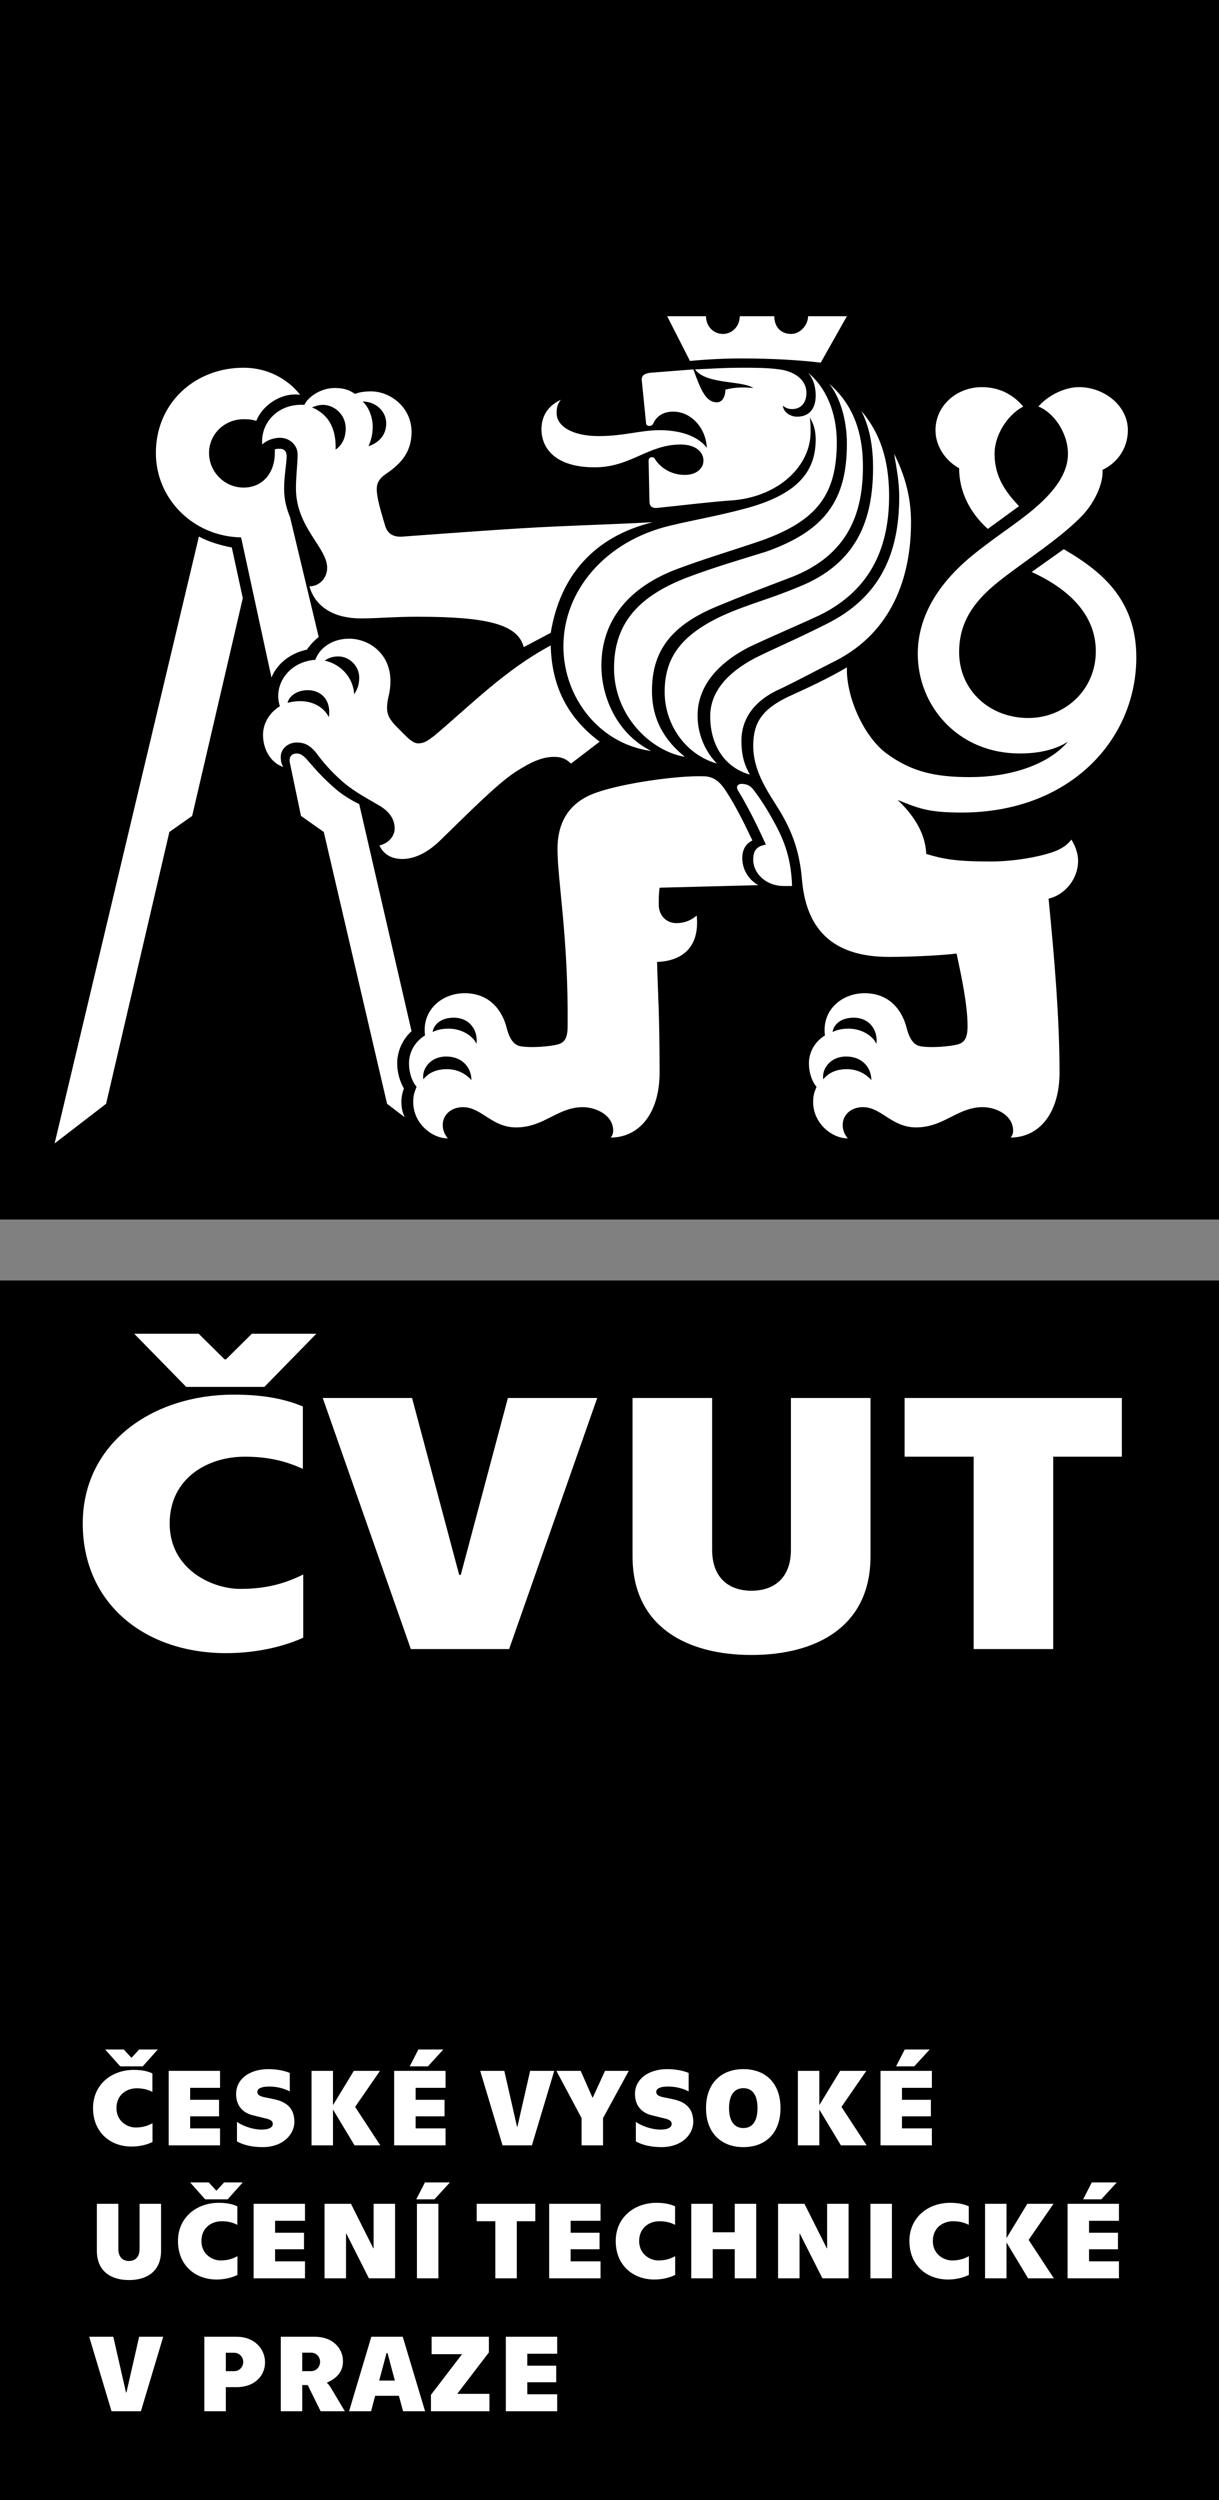 <?xml version="1.0" encoding="utf-8"?>
<!-- Generator: Adobe Illustrator 15.0.0, SVG Export Plug-In . SVG Version: 6.00 Build 0)  -->
<!DOCTYPE svg PUBLIC "-//W3C//DTD SVG 1.1//EN" "http://www.w3.org/Graphics/SVG/1.1/DTD/svg11.dtd">
<svg version="1.1" id="Layer_1" xmlns="http://www.w3.org/2000/svg" xmlns:xlink="http://www.w3.org/1999/xlink" x="0px" y="0px"
	 width="141.02px" height="289.094px" viewBox="0 0 141.02 289.094" enable-background="new 0 0 141.02 289.094"
	 xml:space="preserve">
<rect x="0" y="0" width="141.02" height="289.094" fill="#808080" stroke="none"/>
<g>
	<rect y="148.072" width="141.02" height="141.021"/>
	<g>
		<path fill="#FFFFFF" d="M112.635,168.445v22.249h9.208v-22.249h7.938v-6.789h-25.131v6.789H112.635z M82.383,161.656h-9.206v18.32
			c0,8.112,6.248,11.399,13.764,11.399s13.764-3.287,13.764-11.399v-18.32h-9.207v17.55c0,3.289-1.974,4.741-4.557,4.741
			c-2.584,0-4.558-1.452-4.558-4.741V161.656z M47.529,190.694h11.368l10.193-29.038H58.756l-5.45,20.454h-0.187l-5.45-20.454
			H37.335L47.529,190.694z M9.574,176.175c0,9.268,7.187,14.989,16.582,14.989c3.806,0,7-0.897,8.925-1.793v-7.303
			c-1.832,0.897-3.946,1.666-7.28,1.666c-3.335,0-8.174-2.308-8.174-7.56c0-5.253,4.415-7.729,8.69-7.729
			c2.913,0,4.933,0.599,6.719,1.41v-7.217c-1.88-0.771-4.229-1.368-7.987-1.368C17.606,161.271,9.574,166.908,9.574,176.175"/>
	</g>
	<polygon fill="#FFFFFF" points="15.529,154.232 21.542,160.377 30.582,160.377 36.595,154.232 29.134,154.232 26.15,157.185 
		25.974,157.185 22.989,154.232 	"/>
	<rect width="141.02" height="141.021"/>
	<g>
		<path fill="#FFFFFF" d="M23.011,62.044c1.074,0.585,2.342,0.975,3.807,1.269l1.269,5.857L22.23,94.352l-2.636,1.855l-7.32,31.431
			l-5.955,4.586L23.011,62.044z M27.891,62.142c-5.466-0.097-9.859-4.392-9.859-9.761c0-5.76,4.491-9.858,10.151-9.858
			c2.636,0,4.979,1.171,6.54,3.124c-2.246-0.293-4.392,1.269-5.076,3.025c-0.585-0.195-1.074-0.195-1.464-0.195
			c-2.245,0-4.001,1.756-4.001,3.905c0,2.146,1.757,4.001,4.001,4.001c2.245,0,3.612-1.756,3.612-4.001c0-0.097,0-0.293,0-0.391
			c0.098-0.097,0.292-0.097,0.585-0.097c0.391,0,0.781,0.194,0.781,0.878c0,0.781-0.293,2.245-0.293,3.708
			c0,1.367,0.293,2.343,0.684,3.319l3.319,13.86c-0.489,0.391-0.976,0.88-1.367,1.464c-1.855,0.391-3.417,1.562-4.1,3.221
			L27.891,62.142z M48.292,71.316c-2.831,0-4.588,0.196-6.54,0.196c-3.026,0-5.271-1.268-5.954-3.71
			c1.171,0,2.049-0.975,2.049-2.146c0-2.343-3.611-4.686-3.611-9.176c0-1.463,0.194-2.83,0.194-3.904
			c0-1.171-0.975-1.952-2.049-1.952c-0.878,0-1.659,0.391-2.049,0.781c-0.196-2.732,2.049-4.783,4.88-4.586
			c0.39-0.879,1.855-1.952,3.514-1.952c1.171,0,1.758,0.292,2.343,0.683c0.488-0.195,1.074-0.292,1.855-0.292
			c2.245,0,4.685,1.854,4.685,4.686c0,2.634-1.562,3.904-3.124,4.977c-0.781,0.586-0.976,1.171-0.878,2.051
			c0.097,1.072,0.683,2.927,0.975,3.904c0.293,0.878,0.977,1.269,2.05,1.171c5.368-0.39,13.079-0.977,17.765-1.171
			c4.392-0.196,7.515-0.293,11.127-0.489c-6.833,1.661-10.737,6.248-11.811,12.787l-3.124,1.659
			C59.906,72.196,56.393,71.316,48.292,71.316z M43.899,97.769c1.171-0.293,1.757-1.172,1.757-1.952
			c0-1.172-0.684-1.952-1.562-2.537c-1.464-0.88-3.026-1.66-4.392-2.832c-1.465-1.269-2.343-2.343-3.222-3.514
			c-0.683-0.781-1.269-1.072-2.147-1.072c-1.074,0-1.855,0.78-1.855,1.659c0,0.487,0.098,0.878,0.293,1.171
			c-1.464-0.487-2.343-2.05-2.343-3.71c0-1.562,0.976-2.733,1.952-3.317c-0.097-0.294-0.195-0.685-0.195-1.172
			c0-2.049,1.66-4.001,4.294-4.197c0.489-1.366,1.952-2.439,3.904-2.439c2.343,0,4.783,1.756,4.783,4.879
			c0,1.562-0.39,1.952-0.39,3.124c0,0.684,0.194,1.27,1.171,2.245c1.171,1.171,1.756,1.854,2.44,1.854s1.074-0.293,1.855-0.878
			c4.392-3.71,8.199-7.614,13.469-10.444c0.098,4.588,1.855,8.296,5.662,11.127l-3.32,2.538c-0.584-0.586-1.171-0.78-1.952-0.78
			c-1.269,0-2.537,0.487-4.489,1.756c-2.245,1.464-5.954,5.271-8.589,7.809c-1.464,1.464-3.026,2.245-4.491,2.245
			C45.362,99.33,44.387,98.843,43.899,97.769z M35.602,79.809c-1.269,0-2.146,0.684-2.342,1.465c0.39-0.098,0.879-0.196,1.464-0.196
			c1.464,0,2.733,0.684,3.319,1.854C38.334,81.077,37.261,79.809,35.602,79.809z M44.778,127.638l-7.321-31.431l-2.636-1.855
			l-1.269-6.051c-0.195-0.78,0.195-1.171,0.781-1.171c0.391,0,0.684,0.194,1.074,0.585c1.269,1.464,2.049,2.342,3.416,3.514
			c0.781,0.684,1.757,1.27,2.733,1.758l6.052,26.256c-0.976,0.878-1.659,2.245-1.659,3.71c0,1.072,0.292,2.049,0.781,2.928
			c-0.196,0.487-0.293,0.977-0.293,1.562c0,0.586,0.097,1.171,0.391,1.758L44.778,127.638z M39.995,49.551
			c0-1.66-1.367-2.733-2.635-2.733c-0.586,0-0.977,0.194-1.269,0.292c1.66,0.683,2.831,2.147,2.733,4.88
			C39.702,51.404,39.995,50.429,39.995,49.551z M41.556,78.344c0-1.269-1.073-2.439-2.44-2.439c-0.781,0-1.269,0.293-1.562,0.487
			c1.855,0.391,3.32,1.952,3.417,3.904C41.264,79.809,41.556,79.321,41.556,78.344z M44.68,48.964c0-1.464-1.27-2.537-2.733-2.537
			c0.585,0.488,1.171,1.659,1.171,2.927c0,0.587-0.098,1.368-0.488,2.246C43.801,51.209,44.68,50.332,44.68,48.964z M47.803,127.441
			c0-0.684,0.098-1.074,0.39-1.756c-0.488-0.587-0.879-1.562-0.879-2.733s0.586-2.441,1.855-3.223
			c-0.39-2.927,1.952-4.879,4.588-4.879c2.928,0,4.392,2.049,4.88,4.099c0.39,1.464,0.977,1.952,1.66,2.051
			c1.27,0.194,3.318,0,4.1-0.196c0.878-0.194,1.269-0.684,1.269-2.146c0.098-10.25-1.171-16.788-1.171-20.498
			c0-4.002,2.245-5.76,4.588-6.54c3.124-1.073,9.273-1.952,12.298-1.854c1.367,0,2.051,0.878,2.635,1.756
			c1.074,1.659,1.952,3.417,3.026,5.662c-0.78,0.391-1.171,1.072-1.171,2.05c0,1.365,0.781,2.536,1.854,3.123l-11.42,0.293
			c-0.099,0.683-0.099,1.366-0.099,1.952c0,1.269,0.879,2.146,2.051,2.146c0.879,0,1.659-0.293,2.343-0.878
			c0.39,4.002-2.051,5.271-4.588,5.369c0.098,3.611,0.293,6.247,0.293,12.785c0,4.686-2.343,7.518-5.662,7.518
			c0.195-0.196,0.293-0.49,0.293-0.781c0-1.855-2.05-2.733-3.514-2.733c-2.929,0-4.491,2.343-7.712,2.343
			c-2.83,0-4.001-2.343-6.149-2.343c-1.366,0-2.343,0.878-2.343,2.05c0,0.585,0.196,1.074,0.586,1.562
			C49.95,131.639,47.803,129.881,47.803,127.441z M51.609,122.171c-1.854,0-2.83,1.463-2.635,2.635
			c0.391-0.488,1.171-1.172,2.733-1.172c1.269,0,2.244,0.587,2.831,1.271C54.539,123.537,53.562,122.171,51.609,122.171z
			 M52.488,117.681c-1.562,0-2.343,0.878-2.441,1.658c0.391-0.194,0.977-0.39,1.855-0.39c1.562,0,2.831,0.88,3.221,1.758
			C55.319,119.145,54.342,117.681,52.488,117.681z M65.177,74.733c0-6.441,4.88-12.201,12.397-13.959
			c2.83-0.682,5.27-1.073,8.589-1.952c6.247-1.659,8.199-4.392,8.199-8.003c0-0.977-0.196-1.757-0.684-2.539
			c0.097,0.586,0.097,1.073,0.097,1.66c0,3.904-3.61,7.418-8.882,7.906c-2.831,0.194-5.856,0.585-8.784,0.878
			c-0.684,0.097-0.977-0.194-0.977-0.781l-0.098-4.685c0-0.194,0.098-0.39,0.391-0.39c0.196,0,0.293,0.097,0.391,0.293
			c0.586,0.878,1.758,1.756,3.416,1.756c1.367,0,2.147-0.781,2.147-1.659c0-0.975-0.879-1.855-2.635-1.855
			c-3.808,0-5.76,2.636-9.957,2.636c-4.587,0-6.148-2.245-6.148-4.392c0-1.757,0.976-2.831,2.244-3.417
			c-0.39,0.489-0.487,0.879-0.487,1.562c0,1.464,1.757,2.636,4.88,2.636c2.928,0,4.783-0.684,7.028-0.684
			c2.928,0,4.685,0.977,5.466,2.049c-0.098-2.244-1.757-4.196-3.904-4.196c-1.464,0-2.05,0.878-2.244,1.269
			c-0.099,0.293-0.294,0.39-0.489,0.39s-0.39-0.097-0.39-0.293l-0.489-4.88c-0.097-0.586,0.196-0.879,0.978-0.977l4.978-0.391
			c0.879,2.44,1.464,3.807,2.732,3.807c0.684,0,0.977-0.781,0.977-1.464c1.074-0.292,2.147-0.292,3.221-0.194
			c-1.269-0.879-5.466-0.391-6.734-2.148c2.049-0.097,3.61-0.194,5.271-0.194s3.123,0,4.49,0.194
			c1.562,0.196,3.123,1.074,3.123,2.733c0,1.074-0.586,1.855-1.659,1.855c-0.39,0-0.684-0.097-1.073-0.39
			c0.097,0.781,0.878,1.269,1.658,1.269c1.27,0,2.148-0.781,2.148-2.44c0-0.878-0.196-1.855-0.879-2.636
			c2.05,1.66,3.318,4.588,3.318,8.005c0,5.954-2.147,9.077-8.784,11.42c-3.416,1.171-6.149,1.952-9.565,3.221
			c-5.563,2.049-8.883,5.856-8.883,11.226c0,3.708,1.855,7.905,5.759,9.857C69.375,86.056,65.177,80.687,65.177,74.733z
			 M71.034,77.271c0-5.271,2.928-8.395,8.589-10.542c3.124-1.171,6.149-2.051,8.98-2.929c6.93-2.44,9.37-6.051,9.37-12.494
			c0-2.733-0.781-5.368-2.05-6.93c2.146,1.854,3.904,4.686,3.904,9.566c0,5.076-1.464,10.249-8.492,12.885
			c-3.318,1.269-5.173,1.952-8.687,3.417c-5.466,2.343-7.224,5.466-7.224,9.662c0,4.003,2.148,6.246,3.807,7.614
			C75.231,86.836,71.034,82.737,71.034,77.271z M76.89,80.005c0-3.904,1.855-6.54,6.638-8.786c3.026-1.366,5.271-1.855,8.785-3.318
			C99.242,65.168,101,59.993,101,54.04c0-2.049-0.294-4.489-1.368-6.54c1.465,1.757,3.222,4.49,3.222,9.859
			c0,5.563-1.854,10.736-8.004,13.763c-2.928,1.365-4.88,2.146-8.198,3.708c-3.808,1.952-5.954,4.686-5.954,7.907
			c0,2.537,1.171,4.489,2.244,5.563C79.232,87.227,76.89,83.713,76.89,80.005z M85.772,41.448c-1.952,0-3.904,0.097-5.954,0.293
			l-2.635-5.174h4.489c0,1.171,0.879,2.05,1.952,2.05c1.074,0,1.952-0.879,1.952-2.05h4.002c0,1.27,0.781,2.05,1.952,2.05
			c1.073,0,1.952-1.074,1.952-2.05h4.49l-3.026,5.368C92.508,41.644,89.384,41.448,85.772,41.448z M82.161,82.835
			c0-2.733,1.854-4.979,5.174-6.734c2.342-1.172,4.294-1.952,8.198-3.904c6.149-3.026,8.492-8.005,8.492-14.74
			c0-1.758-0.293-3.221-0.586-4.979c1.074,2.148,1.952,4.685,1.952,7.906c0,6.443-2.245,12.69-8.687,16.008
			c-2.733,1.368-4.295,2.246-6.345,3.223c-3.124,1.365-4.588,3.514-4.588,6.051c0,1.952,0.488,3.026,0.976,3.904
			C83.918,88.788,82.161,86.252,82.161,82.835z M87.139,99.428c0-0.976,0.293-1.562,1.465-1.757
			c-1.367-3.026-2.44-4.979-3.221-6.246c-0.294-0.488,0-0.781,0.39-0.781c0.585,0,1.073,0.194,1.464,0.781
			c0.683,0.878,1.562,2.245,2.245,3.514c1.269,2.245,2.05,4.392,2.147,7.516h-0.977C88.604,102.454,87.139,100.989,87.139,99.428z
			 M94.069,127.441c0-0.684,0.097-1.074,0.391-1.756c-0.488-0.587-0.879-1.562-0.879-2.733s0.585-2.441,1.854-3.223
			c-0.391-2.927,1.952-4.879,4.587-4.879c2.93,0,4.393,2.049,4.882,4.099c0.39,1.464,0.975,1.952,1.658,2.051
			c1.269,0.194,3.319,0,4.1-0.196c0.879-0.194,1.27-0.684,1.27-2.146c0-2.441-0.684-5.662-1.27-8.395
			c-1.464,0.195-5.075,0.39-7.809,0.39c-6.052,0-9.468-2.732-10.053-8.687c-0.196-2.439-0.684-4.782-2.148-7.418
			c-1.073-2.05-3.514-4.782-3.514-8.296c0-2.636,0.977-4.198,4.002-5.662c2.147-0.976,4.686-2.146,6.833-3.417
			c-0.098,3.417,1.952,8.005,4.588,9.957c2.927,2.146,5.66,2.732,9.662,2.732c4.588,0,8.98-1.367,11.323-4.1
			c-1.367,0.879-3.222,1.367-5.564,1.367c-7.222,0-11.81-5.563-11.81-11.519c0-4.295,2.342-8.101,6.246-11.323
			c3.221-2.634,6.15-4.295,8.395-6.539c1.464-1.464,2.733-3.222,2.733-5.271c0-2.44-1.66-4.783-3.416-5.466
			c0.976-1.171,2.928-2.245,4.686-2.245c2.927,0,5.66,2.147,5.66,4.978c0,2.148-1.269,3.807-2.928,4.588
			c0.098,1.659-0.977,3.807-2.245,5.173c-2.439,2.636-6.931,5.466-9.858,7.809c-2.929,2.342-4.49,4.783-4.49,8.102
			c0,4.392,3.514,7.612,8.005,7.612c4.196,0,7.809-3.221,7.809-7.71c0-4.1-2.93-7.126-7.419-9.176l3.709-2.636
			c4.002,2.343,8.395,5.565,8.395,12.495c0,9.566-7.711,17.959-20.205,17.959c-3.904,0-4.979-0.487-7.418-1.463
			c1.562,1.463,3.221,3.611,3.318,6.247c1.952,0.585,3.318,0.878,7.517,0.878c1.854,0,4.392-0.293,6.441-0.878
			c1.464-0.39,2.342-0.977,2.831-1.66c0.488,0.78,0.78,1.66,0.78,2.441c0,2.243-1.659,4.001-3.416,4.392
			c0.684,6.931,1.269,13.859,1.269,20.106c0,4.686-2.343,7.518-5.661,7.518c0.195-0.196,0.292-0.49,0.292-0.781
			c0-1.855-2.049-2.733-3.514-2.733c-2.927,0-4.489,2.343-7.71,2.343c-2.831,0-4.003-2.343-6.149-2.343
			c-1.367,0-2.343,0.878-2.343,2.05c0,0.585,0.194,1.074,0.585,1.562C96.217,131.639,94.069,129.881,94.069,127.441z
			 M97.876,122.171c-1.854,0-2.831,1.463-2.636,2.635c0.391-0.488,1.172-1.172,2.733-1.172c1.269,0,2.245,0.587,2.83,1.271
			C100.804,123.537,99.828,122.171,97.876,122.171z M98.754,117.681c-1.562,0-2.342,0.878-2.439,1.658
			c0.391-0.194,0.976-0.39,1.854-0.39c1.562,0,2.831,0.88,3.221,1.758C101.584,119.145,100.609,117.681,98.754,117.681z
			 M110.955,54.137c-1.464-0.781-2.733-2.439-2.733-4.392c0-2.831,2.44-4.978,5.369-4.978c2.245,0,3.807,1.073,4.782,2.245
			c-1.854,0.977-3.318,3.32-3.318,5.466c0,2.83,1.464,4.588,2.831,6.053l-3.611,2.634C112.224,59.312,110.955,56.87,110.955,54.137z
			"/>
	</g>
	<g>
		<path fill="#FFFFFF" d="M10.763,243.775c0-2.749,2.167-4.422,4.713-4.422c1.014,0,1.647,0.177,2.153,0.404v2.142
			c-0.48-0.24-1.026-0.417-1.811-0.417c-1.154,0-2.345,0.734-2.345,2.293s1.305,2.242,2.205,2.242c0.899,0,1.47-0.229,1.963-0.493
			v2.166c-0.519,0.267-1.38,0.531-2.407,0.531C12.701,248.222,10.763,246.524,10.763,243.775z M12.169,236.997h2.154l0.861,0.938
			h0.051l0.861-0.938h2.155l-1.737,1.95h-2.609L12.169,236.997z"/>
		<path fill="#FFFFFF" d="M19.513,239.467h5.943v1.964h-3.459v1.382h3.344v1.913h-3.344v1.395h3.459v1.963h-5.943V239.467z"/>
		<path fill="#FFFFFF" d="M27.415,247.627v-2.256c0.557,0.394,1.71,0.889,2.851,0.889c0.836,0,1.292-0.242,1.292-0.674
			c0-0.341-0.316-0.492-0.785-0.607c-0.557-0.14-0.9-0.216-1.546-0.38c-1.165-0.291-1.913-1.127-1.913-2.457
			c0-1.749,1.583-2.876,3.725-2.876c1.014,0,1.925,0.201,2.484,0.443v2.141c-0.431-0.242-1.306-0.57-2.357-0.57
			c-0.963,0-1.394,0.24-1.394,0.62c0,0.33,0.253,0.494,0.836,0.622c0.431,0.088,0.747,0.14,1.318,0.278
			c1.406,0.342,2.129,1.165,2.129,2.571c0,1.433-1.306,2.915-3.663,2.915C29.101,248.286,28.111,248.019,27.415,247.627z"/>
		<path fill="#FFFFFF" d="M41.018,248.083l-2.496-4.144v4.144h-2.483v-8.616h2.483v3.966l2.408-3.966h3.028l-2.876,4.169
			l2.914,4.447H41.018z"/>
		<path fill="#FFFFFF" d="M45.599,239.467h5.943v1.964h-3.459v1.382h3.344v1.913h-3.344v1.395h3.459v1.963h-5.943V239.467z
			 M48.399,236.997h2.889l-1.787,1.95h-2.102L48.399,236.997z"/>
		<path fill="#FFFFFF" d="M55.552,239.467h2.788l1.469,6.45h0.05l1.47-6.45h2.788l-2.584,8.616h-3.396L55.552,239.467z"/>
		<path fill="#FFFFFF" d="M67.28,244.928l-2.914-5.461h2.812l1.356,3.079h0.05l1.406-3.079h2.75l-2.978,5.461v3.155H67.28V244.928z"
			/>
		<path fill="#FFFFFF" d="M73.56,247.627v-2.256c0.558,0.394,1.711,0.889,2.851,0.889c0.837,0,1.293-0.242,1.293-0.674
			c0-0.341-0.316-0.492-0.785-0.607c-0.558-0.14-0.9-0.216-1.546-0.38c-1.165-0.291-1.914-1.127-1.914-2.457
			c0-1.749,1.584-2.876,3.726-2.876c1.014,0,1.926,0.201,2.483,0.443v2.141c-0.431-0.242-1.306-0.57-2.356-0.57
			c-0.963,0-1.394,0.24-1.394,0.62c0,0.33,0.252,0.494,0.835,0.622c0.432,0.088,0.748,0.14,1.318,0.278
			c1.406,0.342,2.129,1.165,2.129,2.571c0,1.433-1.306,2.915-3.662,2.915C75.245,248.286,74.256,248.019,73.56,247.627z"/>
		<path fill="#FFFFFF" d="M81.677,243.775c0-2.876,1.761-4.51,4.32-4.51c2.572,0,4.295,1.634,4.295,4.51s-1.723,4.511-4.295,4.511
			C83.438,248.286,81.677,246.651,81.677,243.775z M87.632,243.775c0-1.419-0.52-2.306-1.635-2.306
			c-1.103,0-1.659,0.887-1.659,2.306s0.557,2.306,1.659,2.306C87.112,246.081,87.632,245.194,87.632,243.775z"/>
		<path fill="#FFFFFF" d="M97.281,248.083l-2.497-4.144v4.144h-2.482v-8.616h2.482v3.966l2.408-3.966h3.028l-2.876,4.169
			l2.914,4.447H97.281z"/>
		<path fill="#FFFFFF" d="M101.861,239.467h5.943v1.964h-3.459v1.382h3.345v1.913h-3.345v1.395h3.459v1.963h-5.943V239.467z
			 M104.662,236.997h2.89l-1.787,1.95h-2.103L104.662,236.997z"/>
	</g>
	<g>
		<path fill="#FFFFFF" d="M11.206,260.276v-5.437h2.484v5.208c0,0.976,0.532,1.406,1.229,1.406s1.229-0.431,1.229-1.406v-5.208
			h2.484v5.437c0,2.407-1.686,3.383-3.713,3.383S11.206,262.684,11.206,260.276z"/>
	</g>
	<g>
		<path fill="#FFFFFF" d="M20.589,259.148c0-2.748,2.167-4.422,4.713-4.422c1.013,0,1.647,0.177,2.155,0.405v2.141
			c-0.482-0.24-1.026-0.417-1.813-0.417c-1.152,0-2.343,0.735-2.343,2.293c0,1.559,1.305,2.242,2.204,2.242
			c0.9,0,1.47-0.228,1.964-0.493v2.166c-0.52,0.267-1.381,0.532-2.408,0.532C22.528,263.596,20.589,261.897,20.589,259.148z
			 M21.997,252.37h2.154l0.861,0.938h0.05l0.862-0.938h2.154l-1.735,1.95h-2.611L21.997,252.37z"/>
	</g>
	<g>
		<path fill="#FFFFFF" d="M29.341,254.84h5.941v1.965h-3.458v1.381h3.345v1.914h-3.345v1.394h3.458v1.963h-5.941V254.84z"/>
		<path fill="#FFFFFF" d="M37.546,254.84H40.6l2.584,5.145h0.038v-5.145h2.483v8.616h-3.028l-2.609-5.169h-0.039v5.169h-2.483
			V254.84z"/>
		<path fill="#FFFFFF" d="M49.159,252.37h2.888l-1.786,1.95h-2.104L49.159,252.37z M48.233,254.84h2.484v8.616h-2.484V254.84z"/>
		<path fill="#FFFFFF" d="M57.301,256.855h-2.154v-2.016h6.779v2.016h-2.141v6.601h-2.483V256.855z"/>
		<path fill="#FFFFFF" d="M63.531,254.84h5.942v1.965h-3.458v1.381h3.344v1.914h-3.344v1.394h3.458v1.963h-5.942V254.84z"/>
		<path fill="#FFFFFF" d="M71.23,259.148c0-2.748,2.166-4.422,4.713-4.422c1.013,0,1.646,0.177,2.153,0.405v2.141
			c-0.481-0.24-1.026-0.417-1.812-0.417c-1.153,0-2.344,0.735-2.344,2.293c0,1.559,1.304,2.242,2.204,2.242s1.47-0.228,1.964-0.493
			v2.166c-0.52,0.267-1.381,0.532-2.407,0.532C73.168,263.596,71.23,261.897,71.23,259.148z"/>
		<path fill="#FFFFFF" d="M82.451,254.84v3.295h2.546v-3.295h2.484v8.616h-2.484v-3.369h-2.546v3.369h-2.483v-8.616H82.451z"/>
		<path fill="#FFFFFF" d="M90.01,254.84h3.053l2.585,5.145h0.038v-5.145h2.484v8.616h-3.029l-2.61-5.169h-0.037v5.169H90.01V254.84z
			"/>
		<path fill="#FFFFFF" d="M100.697,254.84h2.483v8.616h-2.483V254.84z"/>
		<path fill="#FFFFFF" d="M105.205,259.148c0-2.748,2.167-4.422,4.713-4.422c1.014,0,1.648,0.177,2.154,0.405v2.141
			c-0.481-0.24-1.026-0.417-1.812-0.417c-1.154,0-2.345,0.735-2.345,2.293c0,1.559,1.306,2.242,2.205,2.242s1.47-0.228,1.964-0.493
			v2.166c-0.519,0.267-1.381,0.532-2.407,0.532C107.145,263.596,105.205,261.897,105.205,259.148z"/>
		<path fill="#FFFFFF" d="M118.935,263.456l-2.496-4.143v4.143h-2.483v-8.616h2.483v3.966l2.408-3.966h3.027l-2.876,4.17
			l2.914,4.446H118.935z"/>
		<path fill="#FFFFFF" d="M123.503,254.84h5.943v1.965h-3.459v1.381h3.344v1.914h-3.344v1.394h3.459v1.963h-5.943V254.84z
			 M126.304,252.37h2.889l-1.786,1.95h-2.103L126.304,252.37z"/>
	</g>
	<g>
		<path fill="#FFFFFF" d="M10.319,270.214h2.788l1.47,6.449h0.05l1.47-6.449h2.787l-2.584,8.615h-3.396L10.319,270.214z"/>
	</g>
	<g>
		<path fill="#FFFFFF" d="M23.642,270.214h3.75c2.015,0,3.269,1.381,3.269,2.966c0,1.583-1.254,2.862-3.269,2.862h-1.267v2.787
			h-2.484V270.214z M27.101,274.192c0.545,0,1.039-0.444,1.039-1.064c0-0.607-0.494-1.064-1.039-1.064h-0.975v2.129H27.101z"/>
		<path fill="#FFFFFF" d="M32.481,270.214h3.953c2.015,0,3.244,1.293,3.244,2.839c0,1.47-1.077,2.116-1.837,2.457l-0.012,0.052
			c0.114,0.075,0.316,0.328,0.481,0.607l1.584,2.66h-2.8l-1.495-3.027h-0.634v3.027h-2.483V270.214z M35.965,274.192
			c0.671,0,1.064-0.532,1.064-1.076c0-0.546-0.393-1.065-1.064-1.065h-1.001v2.142H35.965z"/>
		<path fill="#FFFFFF" d="M46.147,277.043h-2.749l-0.468,1.786h-2.547l2.572-8.615h3.636l2.585,8.615h-2.547L46.147,277.043z
			 M45.679,275.282l-0.849-3.181h-0.114l-0.849,3.181H45.679z"/>
		<path fill="#FFFFFF" d="M49.855,276.929l3.598-4.699h-3.521v-2.016h6.625v1.812l-3.661,4.789h3.725v2.014h-6.766V276.929z"/>
		<path fill="#FFFFFF" d="M58.517,270.214h5.941v1.964H61v1.382h3.345v1.913H61v1.394h3.458v1.963h-5.941V270.214z"/>
	</g>
</g>
</svg>
